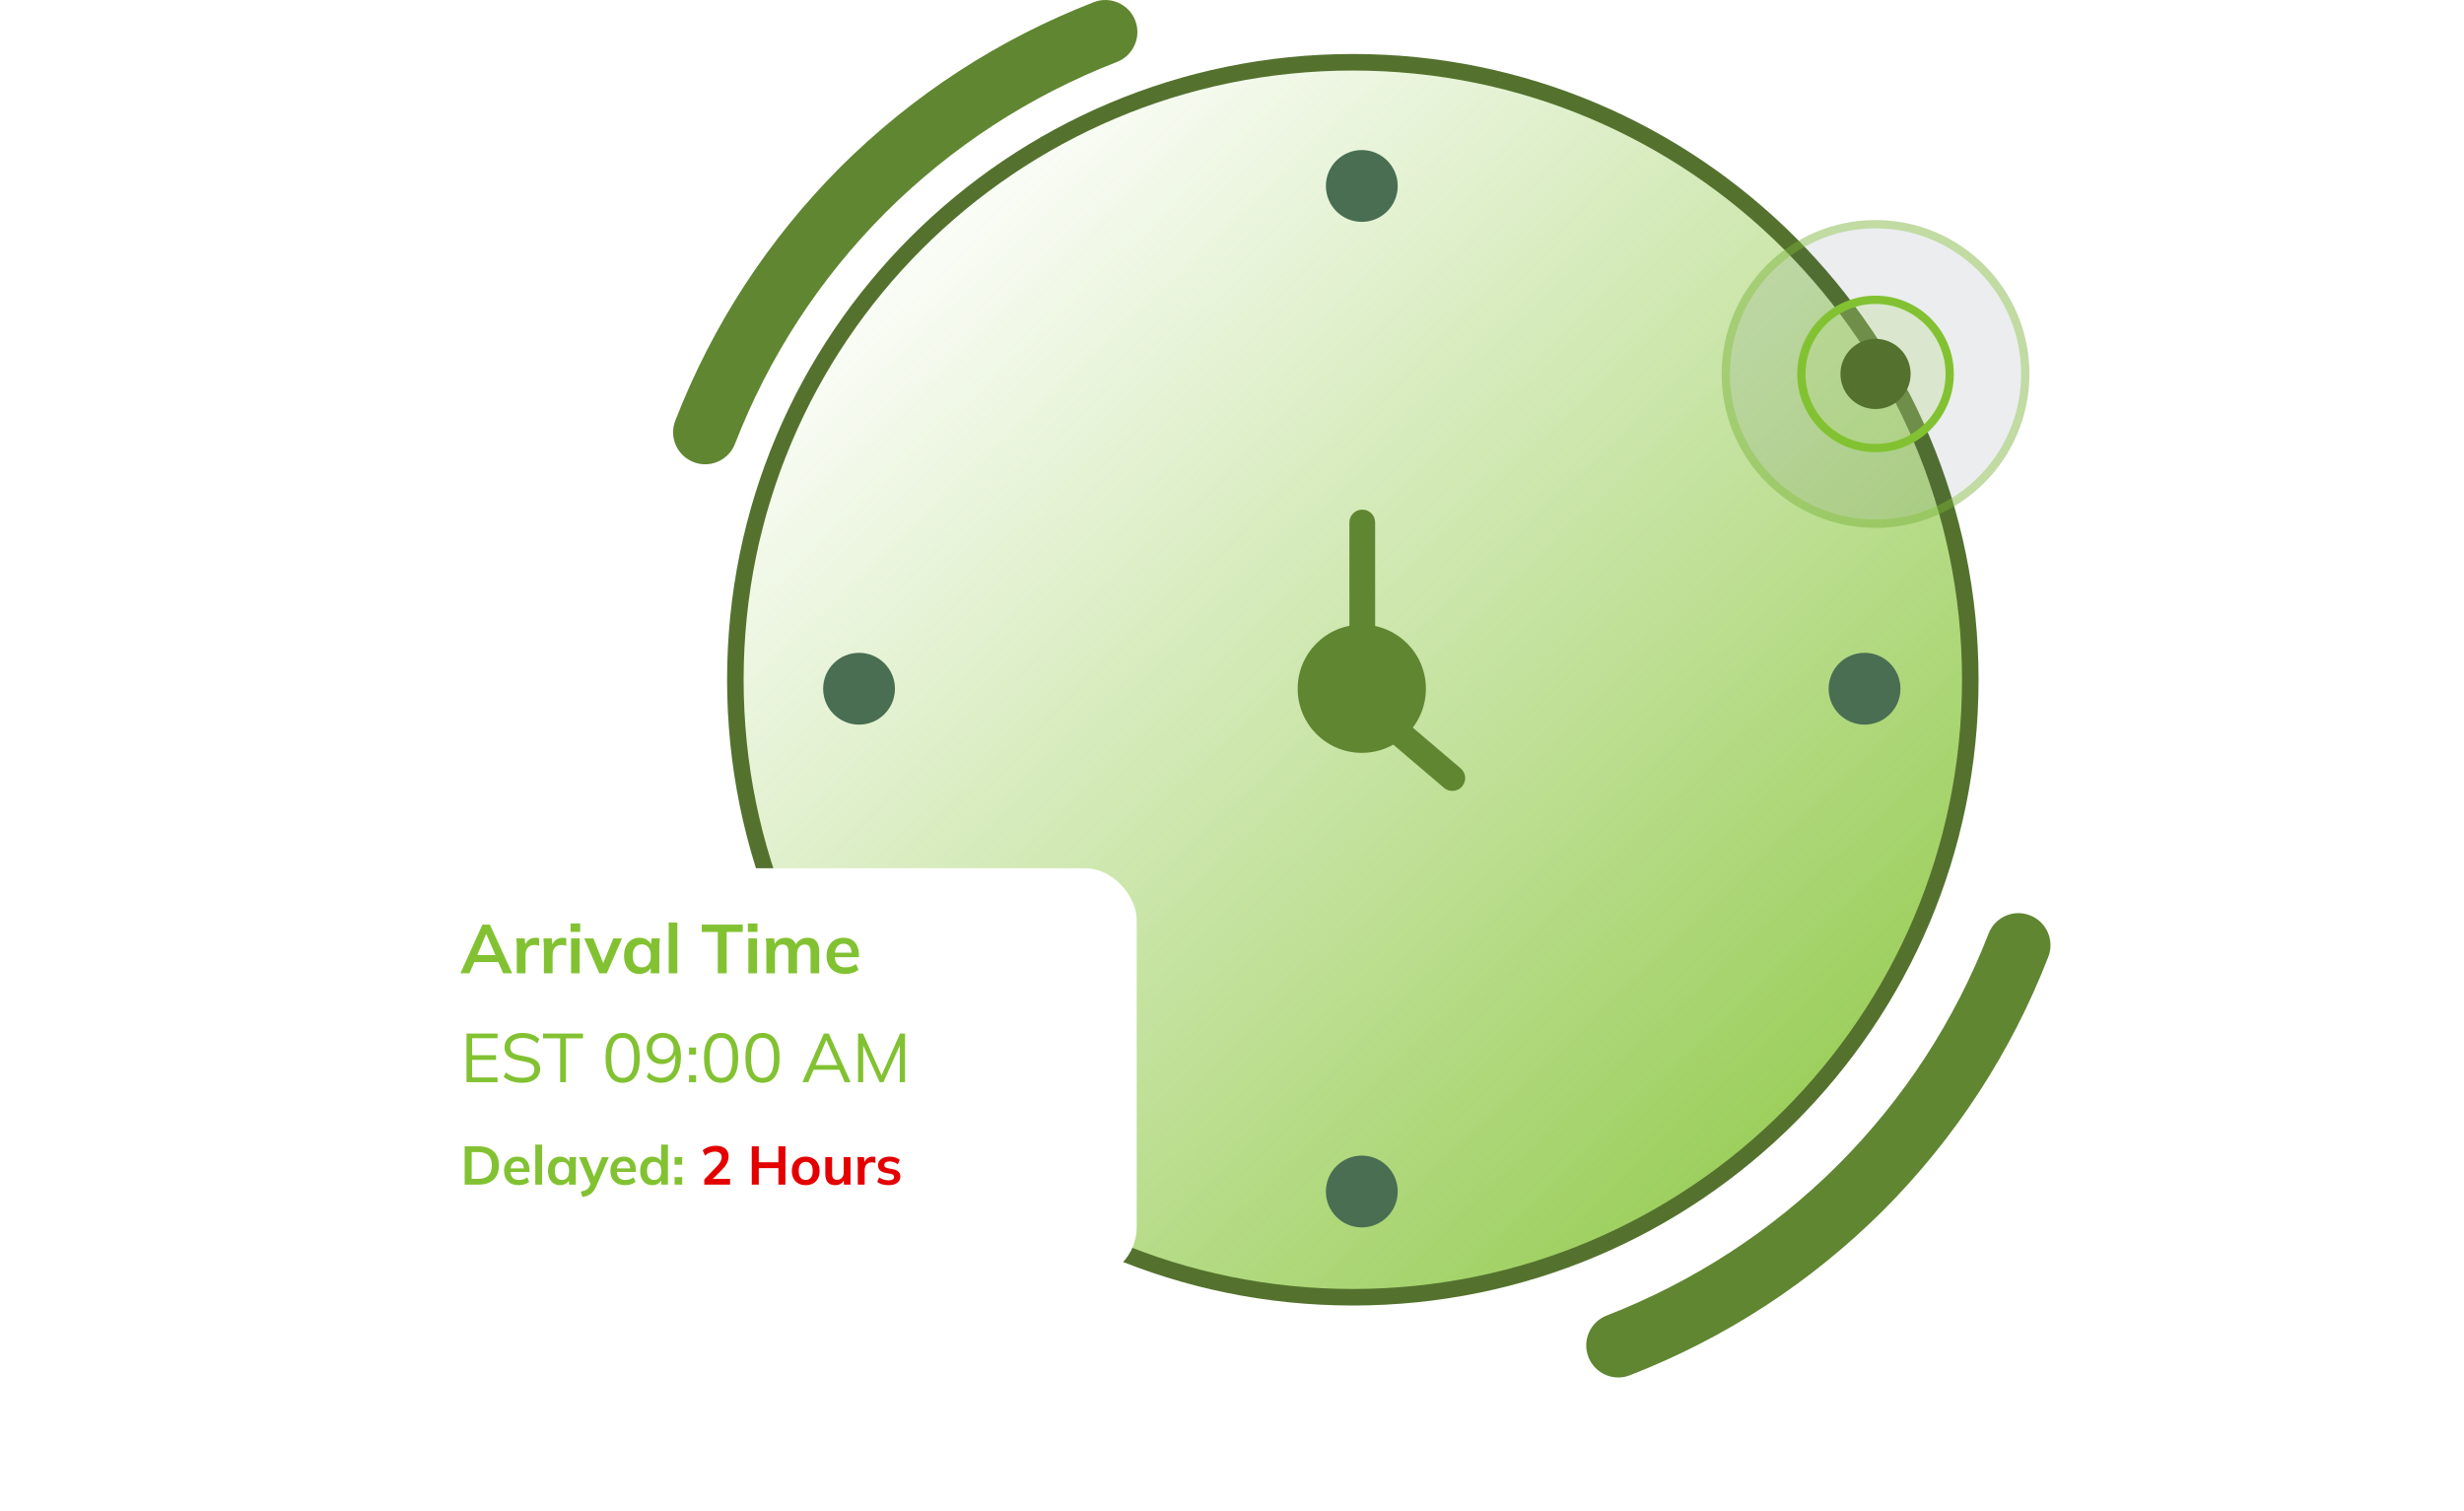<svg width="362" height="222" viewBox="0 0 362 222" fill="none" xmlns="http://www.w3.org/2000/svg">
<path d="M198.751 9.146C148.65 9.146 108.035 49.76 108.035 99.861C108.035 149.962 148.65 190.577 198.751 190.577C248.852 190.577 289.466 149.962 289.466 99.861C289.466 49.76 248.852 9.146 198.751 9.146Z" fill="url(#paint0_linear_885_65600)" stroke="#54722e" stroke-width="2.431"/>
<circle cx="275.547" cy="54.936" r="22.606" fill="#344e5a" fill-opacity="0.1"/>
<circle cx="275.547" cy="54.936" r="21.999" stroke="#82c232" stroke-opacity="0.4" stroke-width="1.215"/>
<circle cx="275.546" cy="54.936" r="10.894" fill="#b2db80" fill-opacity="0.3" stroke="#82c232" stroke-width="1.215"/>
<circle cx="275.546" cy="54.936" r="5.156" fill="#54722e"/>
<path d="M205.345 27.319C205.345 30.231 202.982 32.595 200.07 32.595C197.157 32.595 194.794 30.231 194.794 27.319C194.794 24.407 197.157 22.043 200.07 22.043C202.982 22.043 205.345 24.407 205.345 27.319ZM200.07 169.766C197.157 169.766 194.794 172.129 194.794 175.042C194.794 177.954 197.157 180.317 200.07 180.317C202.982 180.317 205.345 177.954 205.345 175.042C205.345 172.129 202.982 169.766 200.07 169.766ZM273.931 95.904C271.019 95.904 268.655 98.268 268.655 101.18C268.655 104.093 271.019 106.456 273.931 106.456C276.843 106.456 279.207 104.093 279.207 101.18C279.207 98.268 276.843 95.904 273.931 95.904ZM126.208 95.904C123.296 95.904 120.933 98.268 120.933 101.18C120.933 104.093 123.296 106.456 126.208 106.456C129.121 106.456 131.484 104.093 131.484 101.18C131.484 98.268 129.121 95.904 126.208 95.904Z" fill="#496e52"/>
<path d="M213.373 116.192C212.938 116.192 212.499 116.044 212.144 115.739L198.909 104.469C198.49 104.112 198.248 103.592 198.248 103.044V76.747C198.248 75.708 199.093 74.868 200.138 74.868C201.184 74.868 202.029 75.708 202.029 76.747V102.18L214.602 112.888C215.396 113.562 215.488 114.748 214.806 115.535C214.435 115.97 213.904 116.192 213.373 116.192Z" fill="#608631"/>
<path d="M200.069 110.601C205.272 110.601 209.49 106.383 209.49 101.18C209.49 95.977 205.272 91.759 200.069 91.759C194.866 91.759 190.648 95.977 190.648 101.18C190.648 106.383 194.866 110.601 200.069 110.601Z" fill="#608631"/>
<path d="M103.598 68.207C103.028 68.207 102.453 68.108 101.893 67.886C99.467 66.944 98.266 64.217 99.212 61.791C104.667 47.754 112.826 35.228 123.443 24.564C134.127 13.932 146.647 5.778 160.685 0.323C163.101 -0.624 165.843 0.582 166.78 3.003C167.722 5.429 166.521 8.157 164.1 9.099C151.278 14.083 139.836 21.525 130.099 31.224C120.41 40.942 112.967 52.384 107.983 65.201C107.263 67.067 105.482 68.207 103.598 68.207Z" fill="#608631"/>
<path d="M237.754 202.363C235.87 202.363 234.09 201.223 233.364 199.357C232.422 196.931 233.623 194.204 236.044 193.262C248.862 188.273 260.299 180.831 270.036 171.132C279.725 161.414 287.168 149.972 292.152 137.155C293.089 134.724 295.826 133.518 298.247 134.474C300.673 135.416 301.874 138.144 300.927 140.57C295.473 154.607 287.314 167.133 276.696 177.797C266.013 188.429 253.492 196.583 239.455 202.038C238.899 202.264 238.324 202.363 237.754 202.363Z" fill="#608631"/>
<g filter="url(#filter0_d_885_65600)">
<rect x="57" y="124" width="110" height="60.323" rx="7.604" fill="white"/>
</g>
<path d="M68.268 174.032V168.404H70.312C70.956 168.404 71.499 168.515 71.94 168.739C72.387 168.957 72.725 169.277 72.954 169.697C73.183 170.112 73.298 170.618 73.298 171.214C73.298 171.805 73.183 172.31 72.954 172.731C72.725 173.151 72.387 173.473 71.94 173.697C71.499 173.92 70.956 174.032 70.312 174.032H68.268ZM69.298 173.178H70.248C70.929 173.178 71.435 173.016 71.765 172.691C72.095 172.366 72.26 171.874 72.26 171.214C72.26 170.549 72.095 170.056 71.765 169.737C71.435 169.412 70.929 169.25 70.248 169.25H69.298V173.178ZM76.218 174.112C75.541 174.112 75.012 173.926 74.629 173.553C74.245 173.181 74.054 172.67 74.054 172.02C74.054 171.6 74.136 171.233 74.301 170.919C74.466 170.604 74.695 170.36 74.988 170.184C75.286 170.008 75.632 169.921 76.026 169.921C76.414 169.921 76.739 170.003 77 170.168C77.261 170.333 77.458 170.565 77.591 170.863C77.729 171.161 77.798 171.509 77.798 171.909V172.172H74.86V171.645H77.088L76.952 171.757C76.952 171.384 76.872 171.099 76.713 170.903C76.558 170.706 76.332 170.607 76.034 170.607C75.704 170.607 75.448 170.724 75.267 170.958C75.092 171.193 75.004 171.52 75.004 171.94V172.044C75.004 172.481 75.11 172.808 75.323 173.026C75.541 173.239 75.847 173.346 76.241 173.346C76.47 173.346 76.683 173.316 76.88 173.258C77.082 173.194 77.274 173.093 77.455 172.954L77.75 173.625C77.559 173.779 77.33 173.899 77.064 173.984C76.798 174.069 76.516 174.112 76.218 174.112ZM78.643 174.032V168.156H79.641V174.032H78.643ZM82.282 174.112C81.931 174.112 81.622 174.03 81.356 173.865C81.09 173.694 80.882 173.452 80.733 173.138C80.584 172.824 80.51 172.449 80.51 172.012C80.51 171.576 80.584 171.203 80.733 170.895C80.882 170.581 81.09 170.341 81.356 170.176C81.622 170.006 81.931 169.921 82.282 169.921C82.623 169.921 82.921 170.006 83.176 170.176C83.437 170.341 83.61 170.565 83.695 170.847H83.607L83.695 170H84.653C84.637 170.165 84.621 170.333 84.605 170.503C84.595 170.674 84.589 170.841 84.589 171.006V174.032H83.599L83.591 173.202H83.687C83.602 173.479 83.429 173.7 83.168 173.865C82.907 174.03 82.612 174.112 82.282 174.112ZM82.561 173.346C82.875 173.346 83.128 173.237 83.32 173.018C83.511 172.795 83.607 172.459 83.607 172.012C83.607 171.565 83.511 171.233 83.32 171.014C83.128 170.796 82.875 170.687 82.561 170.687C82.247 170.687 81.995 170.796 81.803 171.014C81.611 171.233 81.516 171.565 81.516 172.012C81.516 172.459 81.609 172.795 81.795 173.018C81.987 173.237 82.242 173.346 82.561 173.346ZM85.557 175.845L85.326 175.054C85.576 175.001 85.786 174.94 85.956 174.871C86.127 174.801 86.268 174.711 86.379 174.599C86.491 174.487 86.585 174.344 86.659 174.168L86.859 173.697L86.835 174.088L85.078 170H86.14L87.401 173.146H87.17L88.439 170H89.445L87.609 174.256C87.487 174.543 87.354 174.78 87.21 174.966C87.066 175.158 86.912 175.31 86.747 175.421C86.582 175.539 86.401 175.629 86.204 175.693C86.007 175.757 85.791 175.807 85.557 175.845ZM91.842 174.112C91.166 174.112 90.637 173.926 90.253 173.553C89.87 173.181 89.678 172.67 89.678 172.02C89.678 171.6 89.761 171.233 89.926 170.919C90.091 170.604 90.32 170.36 90.613 170.184C90.911 170.008 91.257 169.921 91.65 169.921C92.039 169.921 92.364 170.003 92.625 170.168C92.885 170.333 93.082 170.565 93.215 170.863C93.354 171.161 93.423 171.509 93.423 171.909V172.172H90.485V171.645H92.712L92.577 171.757C92.577 171.384 92.497 171.099 92.337 170.903C92.183 170.706 91.957 170.607 91.659 170.607C91.329 170.607 91.073 170.724 90.892 170.958C90.716 171.193 90.629 171.52 90.629 171.94V172.044C90.629 172.481 90.735 172.808 90.948 173.026C91.166 173.239 91.472 173.346 91.866 173.346C92.095 173.346 92.308 173.316 92.505 173.258C92.707 173.194 92.899 173.093 93.08 172.954L93.375 173.625C93.183 173.779 92.955 173.899 92.688 173.984C92.422 174.069 92.14 174.112 91.842 174.112ZM95.833 174.112C95.482 174.112 95.17 174.03 94.899 173.865C94.633 173.694 94.425 173.452 94.276 173.138C94.127 172.824 94.052 172.449 94.052 172.012C94.052 171.576 94.127 171.203 94.276 170.895C94.425 170.581 94.633 170.341 94.899 170.176C95.17 170.006 95.482 169.921 95.833 169.921C96.168 169.921 96.464 170.003 96.719 170.168C96.98 170.328 97.153 170.546 97.238 170.823H97.134V168.156H98.132V174.032H97.15V173.178H97.246C97.161 173.465 96.988 173.694 96.727 173.865C96.472 174.03 96.174 174.112 95.833 174.112ZM96.112 173.346C96.426 173.346 96.679 173.237 96.871 173.018C97.062 172.795 97.158 172.459 97.158 172.012C97.158 171.565 97.062 171.233 96.871 171.014C96.679 170.796 96.426 170.687 96.112 170.687C95.798 170.687 95.543 170.796 95.346 171.014C95.154 171.233 95.058 171.565 95.058 172.012C95.058 172.459 95.154 172.795 95.346 173.018C95.543 173.237 95.798 173.346 96.112 173.346ZM99.107 171.102V170H100.225V171.102H99.107ZM99.107 174.032V172.922H100.225V174.032H99.107Z" fill="#82c232"/>
<path d="M103.47 174.032V173.274L105.338 171.326C105.573 171.081 105.745 170.855 105.857 170.647C105.969 170.439 106.025 170.227 106.025 170.008C106.025 169.737 105.94 169.532 105.769 169.394C105.599 169.255 105.352 169.186 105.027 169.186C104.766 169.186 104.516 169.234 104.276 169.33C104.037 169.42 103.803 169.564 103.574 169.761L103.239 168.994C103.467 168.792 103.75 168.63 104.085 168.507C104.425 168.385 104.782 168.324 105.155 168.324C105.761 168.324 106.227 168.459 106.552 168.731C106.877 169.002 107.039 169.391 107.039 169.897C107.039 170.248 106.956 170.583 106.791 170.903C106.626 171.217 106.371 171.547 106.025 171.893L104.468 173.449V173.178H107.262V174.032H103.47ZM110.448 174.032V168.404H111.478V170.751H114.36V168.404H115.39V174.032H114.36V171.605H111.478V174.032H110.448ZM118.371 174.112C117.956 174.112 117.597 174.027 117.294 173.857C116.99 173.686 116.753 173.444 116.583 173.13C116.418 172.816 116.336 172.443 116.336 172.012C116.336 171.581 116.418 171.211 116.583 170.903C116.753 170.589 116.99 170.346 117.294 170.176C117.597 170.006 117.956 169.921 118.371 169.921C118.787 169.921 119.146 170.006 119.449 170.176C119.758 170.346 119.995 170.589 120.16 170.903C120.33 171.211 120.415 171.581 120.415 172.012C120.415 172.443 120.33 172.816 120.16 173.13C119.995 173.444 119.758 173.686 119.449 173.857C119.146 174.027 118.787 174.112 118.371 174.112ZM118.371 173.346C118.686 173.346 118.936 173.237 119.122 173.018C119.308 172.795 119.401 172.459 119.401 172.012C119.401 171.565 119.308 171.233 119.122 171.014C118.936 170.796 118.686 170.687 118.371 170.687C118.057 170.687 117.807 170.796 117.621 171.014C117.435 171.233 117.342 171.565 117.342 172.012C117.342 172.459 117.435 172.795 117.621 173.018C117.807 173.237 118.057 173.346 118.371 173.346ZM122.729 174.112C122.234 174.112 121.864 173.976 121.619 173.705C121.374 173.433 121.252 173.018 121.252 172.459V170H122.25V172.451C122.25 172.749 122.311 172.97 122.434 173.114C122.556 173.252 122.742 173.322 122.993 173.322C123.275 173.322 123.503 173.226 123.679 173.034C123.86 172.843 123.951 172.59 123.951 172.276V170H124.949V174.032H123.975V173.21H124.086C123.969 173.497 123.791 173.721 123.551 173.881C123.317 174.035 123.043 174.112 122.729 174.112ZM126.024 174.032V171.03C126.024 170.86 126.019 170.687 126.008 170.511C126.003 170.336 125.989 170.165 125.968 170H126.934L127.046 171.102H126.886C126.94 170.836 127.027 170.615 127.15 170.439C127.277 170.264 127.432 170.133 127.613 170.048C127.794 169.963 127.991 169.921 128.204 169.921C128.299 169.921 128.377 169.926 128.435 169.937C128.494 169.942 128.552 169.955 128.611 169.976L128.603 170.855C128.502 170.812 128.414 170.785 128.339 170.775C128.27 170.764 128.182 170.759 128.076 170.759C127.847 170.759 127.653 170.807 127.493 170.903C127.339 170.998 127.222 171.131 127.142 171.302C127.067 171.472 127.03 171.666 127.03 171.885V174.032H126.024ZM130.564 174.112C130.218 174.112 129.899 174.072 129.606 173.992C129.319 173.907 129.077 173.79 128.88 173.641L129.159 172.97C129.362 173.109 129.585 173.215 129.83 173.29C130.075 173.364 130.322 173.402 130.572 173.402C130.839 173.402 131.035 173.356 131.163 173.266C131.296 173.175 131.363 173.053 131.363 172.899C131.363 172.776 131.32 172.68 131.235 172.611C131.155 172.537 131.025 172.481 130.844 172.443L130.045 172.292C129.705 172.217 129.444 172.089 129.263 171.909C129.087 171.728 129 171.491 129 171.198C129 170.948 129.066 170.727 129.199 170.535C129.338 170.344 129.532 170.195 129.782 170.088C130.037 169.976 130.336 169.921 130.676 169.921C130.974 169.921 131.254 169.96 131.514 170.04C131.781 170.12 132.004 170.24 132.185 170.4L131.898 171.046C131.733 170.913 131.544 170.809 131.331 170.735C131.118 170.66 130.91 170.623 130.708 170.623C130.431 170.623 130.229 170.674 130.101 170.775C129.974 170.871 129.91 170.996 129.91 171.15C129.91 171.267 129.947 171.366 130.022 171.445C130.101 171.52 130.224 171.576 130.389 171.613L131.187 171.765C131.544 171.834 131.813 171.956 131.994 172.132C132.18 172.302 132.273 172.537 132.273 172.835C132.273 173.101 132.201 173.33 132.057 173.521C131.914 173.713 131.714 173.859 131.459 173.96C131.203 174.062 130.905 174.112 130.564 174.112Z" fill="#E40000"/>
<path d="M67.645 142.984L70.879 135.836H71.974L75.249 142.984H73.921L73.049 140.977L73.576 141.331H69.287L69.835 140.977L68.963 142.984H67.645ZM71.416 137.235L69.987 140.622L69.723 140.307H73.13L72.917 140.622L71.457 137.235H71.416ZM75.928 142.984V139.172C75.928 138.956 75.921 138.736 75.908 138.513C75.901 138.29 75.884 138.074 75.857 137.864H77.084L77.226 139.263H77.023C77.091 138.925 77.202 138.645 77.358 138.422C77.52 138.199 77.716 138.033 77.945 137.925C78.175 137.817 78.425 137.763 78.696 137.763C78.817 137.763 78.915 137.769 78.99 137.783C79.064 137.79 79.138 137.807 79.213 137.834L79.203 138.949C79.074 138.895 78.963 138.861 78.868 138.847C78.78 138.834 78.669 138.827 78.534 138.827C78.243 138.827 77.996 138.888 77.793 139.01C77.597 139.131 77.449 139.3 77.347 139.517C77.253 139.733 77.205 139.98 77.205 140.257V142.984H75.928ZM79.908 142.984V139.172C79.908 138.956 79.901 138.736 79.888 138.513C79.881 138.29 79.864 138.074 79.837 137.864H81.064L81.206 139.263H81.003C81.07 138.925 81.182 138.645 81.338 138.422C81.5 138.199 81.696 138.033 81.925 137.925C82.155 137.817 82.405 137.763 82.676 137.763C82.797 137.763 82.895 137.769 82.97 137.783C83.044 137.79 83.118 137.807 83.193 137.834L83.183 138.949C83.054 138.895 82.943 138.861 82.848 138.847C82.76 138.834 82.649 138.827 82.514 138.827C82.223 138.827 81.976 138.888 81.773 139.01C81.578 139.131 81.429 139.3 81.327 139.517C81.233 139.733 81.185 139.98 81.185 140.257V142.984H79.908ZM83.898 142.984V137.864H85.165V142.984H83.898ZM83.827 136.901V135.664H85.237V136.901H83.827ZM88.042 142.984L85.832 137.864H87.18L88.782 141.869H88.468L90.11 137.864H91.378L89.157 142.984H88.042ZM93.934 143.085C93.488 143.085 93.096 142.981 92.758 142.771C92.42 142.555 92.157 142.247 91.968 141.848C91.778 141.45 91.684 140.973 91.684 140.419C91.684 139.865 91.778 139.392 91.968 139C92.157 138.601 92.42 138.297 92.758 138.087C93.096 137.871 93.488 137.763 93.934 137.763C94.367 137.763 94.745 137.871 95.07 138.087C95.401 138.297 95.621 138.581 95.729 138.939H95.617L95.729 137.864H96.945C96.925 138.074 96.905 138.286 96.885 138.503C96.871 138.719 96.864 138.932 96.864 139.141V142.984H95.607L95.597 141.93H95.719C95.611 142.281 95.391 142.561 95.06 142.771C94.728 142.981 94.353 143.085 93.934 143.085ZM94.289 142.112C94.688 142.112 95.009 141.973 95.252 141.696C95.496 141.412 95.617 140.987 95.617 140.419C95.617 139.851 95.496 139.429 95.252 139.152C95.009 138.875 94.688 138.736 94.289 138.736C93.89 138.736 93.569 138.875 93.326 139.152C93.083 139.429 92.961 139.851 92.961 140.419C92.961 140.987 93.079 141.412 93.316 141.696C93.559 141.973 93.884 142.112 94.289 142.112ZM98.244 142.984V135.522H99.511V142.984H98.244ZM105.454 142.984V136.911H103.092V135.836H109.124V136.911H106.762V142.984H105.454ZM109.947 142.984V137.864H111.214V142.984H109.947ZM109.876 136.901V135.664H111.285V136.901H109.876ZM112.59 142.984V139.141C112.59 138.932 112.583 138.719 112.57 138.503C112.556 138.286 112.536 138.074 112.509 137.864H113.736L113.837 138.878H113.716C113.858 138.526 114.074 138.253 114.364 138.057C114.662 137.861 115.013 137.763 115.419 137.763C115.824 137.763 116.159 137.861 116.423 138.057C116.693 138.246 116.882 138.543 116.99 138.949H116.828C116.97 138.584 117.203 138.297 117.528 138.087C117.852 137.871 118.224 137.763 118.643 137.763C119.217 137.763 119.646 137.932 119.93 138.27C120.214 138.608 120.356 139.135 120.356 139.851V142.984H119.089V139.902C119.089 139.496 119.021 139.206 118.886 139.03C118.751 138.847 118.535 138.756 118.237 138.756C117.886 138.756 117.609 138.881 117.406 139.131C117.203 139.375 117.102 139.706 117.102 140.125V142.984H115.834V139.902C115.834 139.496 115.767 139.206 115.632 139.03C115.497 138.847 115.28 138.756 114.983 138.756C114.631 138.756 114.354 138.881 114.152 139.131C113.956 139.375 113.858 139.706 113.858 140.125V142.984H112.59ZM124.182 143.085C123.324 143.085 122.652 142.849 122.165 142.376C121.678 141.902 121.435 141.254 121.435 140.429C121.435 139.895 121.54 139.429 121.749 139.03C121.959 138.631 122.249 138.32 122.621 138.097C123 137.874 123.439 137.763 123.939 137.763C124.433 137.763 124.845 137.867 125.176 138.077C125.507 138.286 125.757 138.581 125.926 138.959C126.102 139.337 126.19 139.78 126.19 140.287V140.622H122.459V139.953H125.288L125.115 140.094C125.115 139.621 125.014 139.26 124.811 139.01C124.615 138.76 124.328 138.635 123.949 138.635C123.53 138.635 123.206 138.783 122.976 139.081C122.753 139.378 122.641 139.794 122.641 140.328V140.459C122.641 141.014 122.777 141.429 123.047 141.706C123.324 141.977 123.713 142.112 124.213 142.112C124.504 142.112 124.774 142.075 125.024 142C125.281 141.919 125.524 141.791 125.754 141.615L126.129 142.467C125.886 142.663 125.595 142.815 125.257 142.923C124.919 143.031 124.561 143.085 124.182 143.085ZM68.537 158.984V151.836H73.099V152.526H69.358V155.01H72.876V155.709H69.358V158.284H73.099V158.984H68.537ZM76.73 159.075C76.156 159.075 75.642 159.001 75.189 158.852C74.736 158.703 74.341 158.49 74.003 158.213L74.307 157.544C74.544 157.72 74.78 157.869 75.017 157.99C75.26 158.105 75.52 158.193 75.797 158.254C76.075 158.308 76.385 158.335 76.73 158.335C77.332 158.335 77.778 158.224 78.068 158C78.359 157.777 78.504 157.48 78.504 157.108C78.504 156.791 78.403 156.547 78.2 156.378C77.997 156.209 77.643 156.074 77.136 155.973L76.071 155.76C75.416 155.625 74.926 155.405 74.601 155.101C74.284 154.797 74.125 154.385 74.125 153.864C74.125 153.438 74.233 153.067 74.449 152.749C74.672 152.431 74.983 152.185 75.382 152.009C75.781 151.833 76.243 151.745 76.771 151.745C77.278 151.745 77.741 151.823 78.16 151.978C78.579 152.127 78.937 152.347 79.234 152.637L78.94 153.286C78.623 153.002 78.288 152.8 77.937 152.678C77.592 152.549 77.2 152.485 76.761 152.485C76.206 152.485 75.767 152.607 75.443 152.85C75.125 153.087 74.966 153.411 74.966 153.824C74.966 154.155 75.067 154.415 75.27 154.604C75.473 154.787 75.808 154.925 76.274 155.02L77.349 155.233C78.038 155.375 78.545 155.588 78.869 155.871C79.194 156.155 79.356 156.554 79.356 157.068C79.356 157.46 79.248 157.808 79.031 158.112C78.822 158.416 78.521 158.653 78.129 158.822C77.737 158.991 77.271 159.075 76.73 159.075ZM82.3 158.984V152.546H79.776V151.836H85.656V152.546H83.142V158.984H82.3ZM91.478 159.075C90.667 159.075 90.045 158.761 89.612 158.132C89.18 157.504 88.963 156.595 88.963 155.405C88.963 154.209 89.18 153.3 89.612 152.678C90.045 152.056 90.667 151.745 91.478 151.745C92.296 151.745 92.918 152.056 93.343 152.678C93.776 153.3 93.992 154.205 93.992 155.395C93.992 156.591 93.776 157.504 93.343 158.132C92.911 158.761 92.289 159.075 91.478 159.075ZM91.478 158.345C92.046 158.345 92.468 158.105 92.745 157.625C93.022 157.145 93.161 156.402 93.161 155.395C93.161 154.381 93.022 153.641 92.745 153.175C92.468 152.702 92.046 152.465 91.478 152.465C90.917 152.465 90.494 152.702 90.21 153.175C89.933 153.648 89.795 154.388 89.795 155.395C89.795 156.402 89.933 157.145 90.21 157.625C90.494 158.105 90.917 158.345 91.478 158.345ZM97.08 159.075C96.709 159.075 96.334 158.997 95.955 158.842C95.576 158.68 95.262 158.47 95.012 158.213L95.326 157.554C95.583 157.818 95.864 158.014 96.168 158.142C96.472 158.271 96.779 158.335 97.091 158.335C97.773 158.335 98.297 158.092 98.662 157.605C99.034 157.112 99.219 156.375 99.219 155.395V154.452H99.321C99.28 154.831 99.162 155.162 98.966 155.446C98.777 155.73 98.53 155.946 98.226 156.094C97.929 156.243 97.594 156.318 97.222 156.318C96.79 156.318 96.404 156.223 96.067 156.034C95.735 155.844 95.475 155.577 95.286 155.233C95.097 154.888 95.002 154.499 95.002 154.067C95.002 153.614 95.1 153.215 95.296 152.871C95.499 152.519 95.772 152.245 96.117 152.049C96.469 151.847 96.871 151.745 97.324 151.745C98.195 151.745 98.865 152.049 99.331 152.658C99.804 153.266 100.041 154.124 100.041 155.233C100.041 156.051 99.922 156.747 99.686 157.321C99.449 157.896 99.111 158.332 98.672 158.629C98.233 158.926 97.702 159.075 97.08 159.075ZM97.395 155.618C97.706 155.618 97.979 155.55 98.216 155.415C98.452 155.28 98.635 155.094 98.763 154.858C98.898 154.621 98.966 154.347 98.966 154.036C98.966 153.719 98.898 153.442 98.763 153.205C98.635 152.969 98.452 152.783 98.216 152.647C97.979 152.512 97.706 152.445 97.395 152.445C97.084 152.445 96.807 152.512 96.563 152.647C96.327 152.783 96.141 152.969 96.006 153.205C95.877 153.442 95.813 153.719 95.813 154.036C95.813 154.347 95.877 154.621 96.006 154.858C96.141 155.094 96.327 155.28 96.563 155.415C96.807 155.55 97.084 155.618 97.395 155.618ZM101.233 154.929V153.894H102.267V154.929H101.233ZM101.233 158.984V157.95H102.267V158.984H101.233ZM105.943 159.075C105.132 159.075 104.51 158.761 104.077 158.132C103.645 157.504 103.428 156.595 103.428 155.405C103.428 154.209 103.645 153.3 104.077 152.678C104.51 152.056 105.132 151.745 105.943 151.745C106.76 151.745 107.382 152.056 107.808 152.678C108.241 153.3 108.457 154.205 108.457 155.395C108.457 156.591 108.241 157.504 107.808 158.132C107.376 158.761 106.754 159.075 105.943 159.075ZM105.943 158.345C106.51 158.345 106.933 158.105 107.21 157.625C107.487 157.145 107.626 156.402 107.626 155.395C107.626 154.381 107.487 153.641 107.21 153.175C106.933 152.702 106.51 152.465 105.943 152.465C105.382 152.465 104.959 152.702 104.675 153.175C104.398 153.648 104.26 154.388 104.26 155.395C104.26 156.402 104.398 157.145 104.675 157.625C104.959 158.105 105.382 158.345 105.943 158.345ZM112.022 159.075C111.211 159.075 110.589 158.761 110.156 158.132C109.724 157.504 109.507 156.595 109.507 155.405C109.507 154.209 109.724 153.3 110.156 152.678C110.589 152.056 111.211 151.745 112.022 151.745C112.839 151.745 113.461 152.056 113.887 152.678C114.32 153.3 114.536 154.205 114.536 155.395C114.536 156.591 114.32 157.504 113.887 158.132C113.455 158.761 112.833 159.075 112.022 159.075ZM112.022 158.345C112.589 158.345 113.012 158.105 113.289 157.625C113.566 157.145 113.705 156.402 113.705 155.395C113.705 154.381 113.566 153.641 113.289 153.175C113.012 152.702 112.589 152.465 112.022 152.465C111.461 152.465 111.038 152.702 110.754 153.175C110.477 153.648 110.339 154.388 110.339 155.395C110.339 156.402 110.477 157.145 110.754 157.625C111.038 158.105 111.461 158.345 112.022 158.345ZM117.885 158.984L121.038 151.836H121.768L124.972 158.984H124.1L123.208 156.946L123.583 157.159H119.213L119.619 156.946L118.747 158.984H117.885ZM121.393 152.8L119.751 156.652L119.507 156.47H123.279L123.096 156.652L121.413 152.8H121.393ZM126.06 158.984V151.836H126.79L129.659 158.315H129.365L132.234 151.836H132.964V158.984H132.194V152.921H132.498L129.791 158.984H129.233L126.516 152.921H126.82V158.984H126.06Z" fill="#82c232"/>
<defs>
<filter id="filter0_d_885_65600" x="0.226" y="70.774" width="223.548" height="173.871" filterUnits="userSpaceOnUse" color-interpolation-filters="sRGB">
<feFlood flood-opacity="0" result="BackgroundImageFix"/>
<feColorMatrix in="SourceAlpha" type="matrix" values="0 0 0 0 0 0 0 0 0 0 0 0 0 0 0 0 0 0 127 0" result="hardAlpha"/>
<feOffset dy="3.548"/>
<feGaussianBlur stdDeviation="28.387"/>
<feComposite in2="hardAlpha" operator="out"/>
<feColorMatrix type="matrix" values="0 0 0 0 0.203 0 0 0 0 0.288 0 0 0 0 0.367 0 0 0 0.16 0"/>
<feBlend mode="normal" in2="BackgroundImageFix" result="effect1_dropShadow_885_65600"/>
<feBlend mode="normal" in="SourceGraphic" in2="effect1_dropShadow_885_65600" result="shape"/>
</filter>
<linearGradient id="paint0_linear_885_65600" x1="296.5" y1="201.5" x2="131" y2="28" gradientUnits="userSpaceOnUse">
<stop stop-color="#82c232"/>
<stop offset="1" stop-color="#82c232" stop-opacity="0"/>
</linearGradient>
</defs>
</svg>
